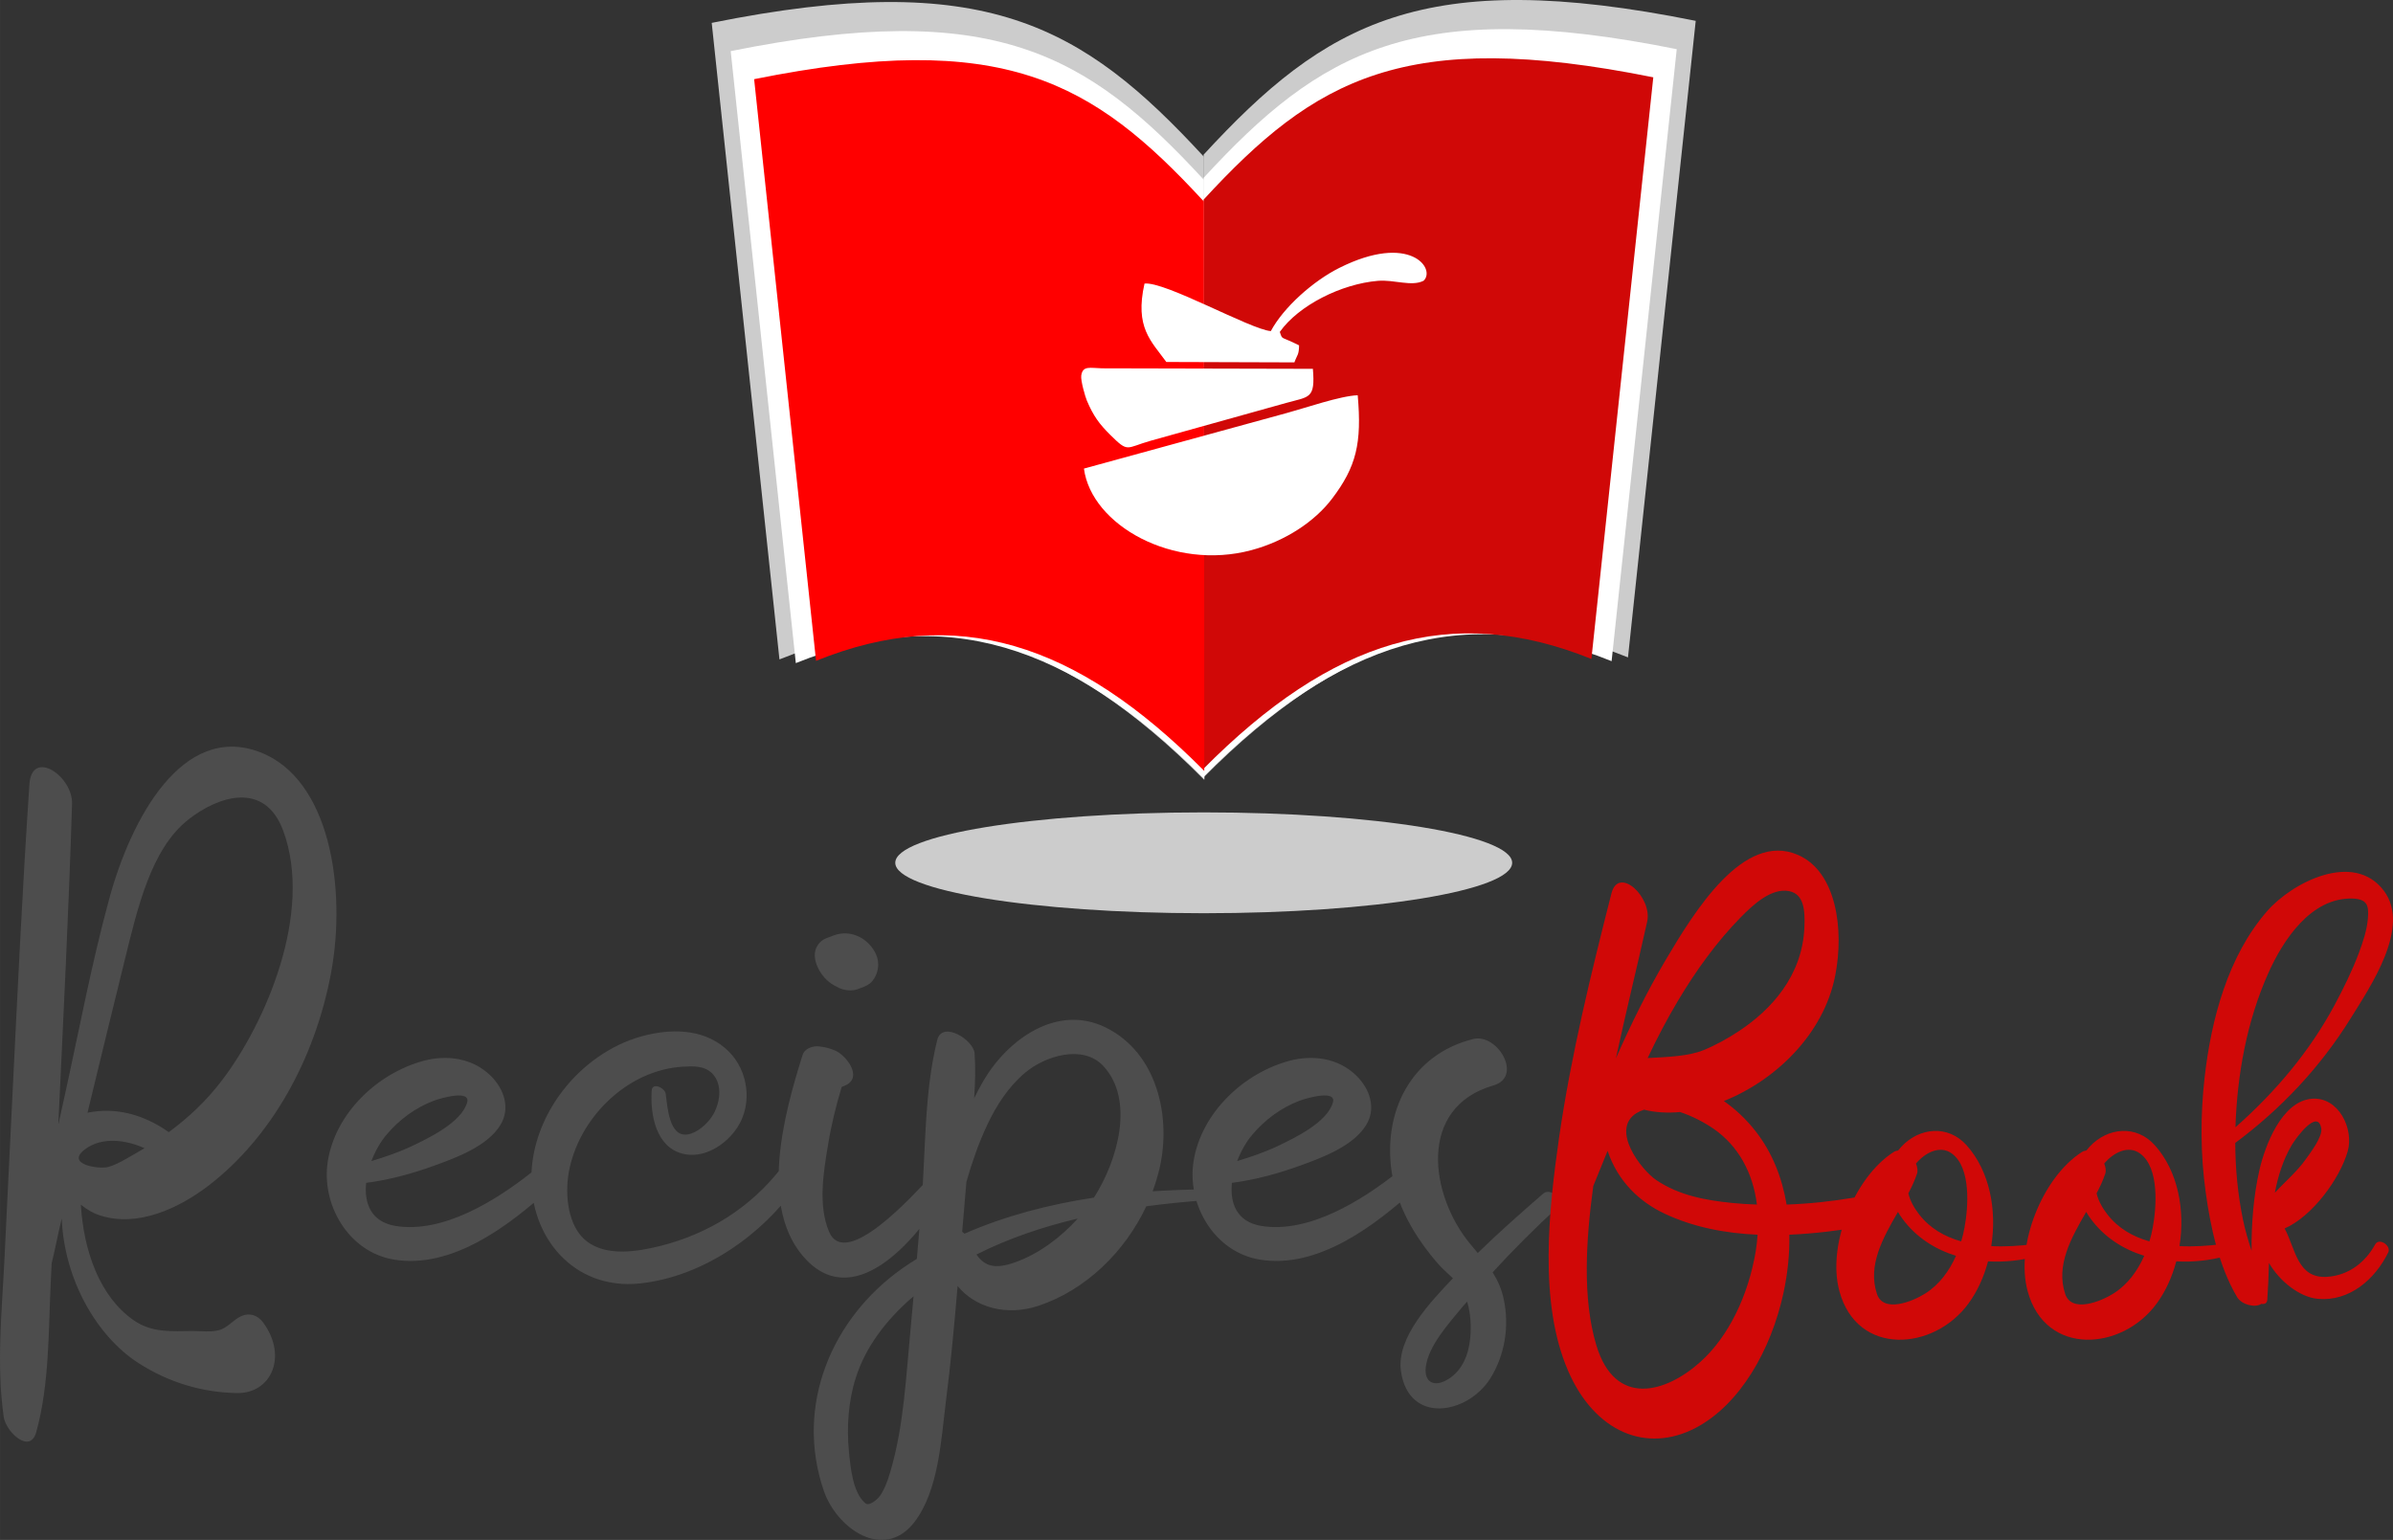 <?xml version="1.0" encoding="UTF-8"?>
<!DOCTYPE svg PUBLIC "-//W3C//DTD SVG 1.1//EN" "http://www.w3.org/Graphics/SVG/1.1/DTD/svg11.dtd">
<!-- Creator: CorelDRAW Standard 2021 (64 Bit) -->
<svg xmlns="http://www.w3.org/2000/svg" xml:space="preserve" width="67.923mm" height="43.714mm" version="1.1" style="shape-rendering:geometricPrecision; text-rendering:geometricPrecision; image-rendering:optimizeQuality; fill-rule:evenodd; clip-rule:evenodd"
viewBox="0 0 3649.23 2348.59"
 xmlns:xlink="http://www.w3.org/1999/xlink"
 xmlns:xodm="http://www.corel.com/coreldraw/odm/2003">
 <rect x="0" y="0" width="3649.23" height="2348.59" fill="#333333" stroke="none"/>
 <defs>
  <style type="text/css">
   <![CDATA[
    .fil2 {fill:#CCCCCC}
    .fil4 {fill:#D00807}
    .fil5 {fill:red}
    .fil3 {fill:white}
    .fil0 {fill:#4D4D4D;fill-rule:nonzero}
    .fil1 {fill:#D00807;fill-rule:nonzero}
   ]]>
  </style>
 </defs>
 <g id="Camada_x0020_1">
  <path class="fil0" d="M44.84 1196.18c-10.9,161.64 -18.4,323.28 -26.43,485.28 -3.93,79.48 -7.86,158.96 -11.61,238.44 -3.93,79.48 -12.5,162.53 -1.07,241.48 3.4,22.15 39.83,57.15 49.48,22.86 20.36,-72.69 18.57,-155.56 22.32,-231.83 0.36,-8.57 0.71,-17.14 1.25,-25.72 5.36,-21.61 9.47,-44.11 14.47,-64.65 0.18,-1.25 0.54,-2.5 0.89,-3.57 3.75,92.7 53.05,179.14 116.81,220.22 46.8,30.18 98.23,45.01 150.57,45.9 52.33,0.71 77.52,-56.26 39.83,-107.52 -8.57,-11.79 -21.25,-15.01 -32.68,-10.18 -12.86,5.36 -21.08,18.22 -35.01,21.79 -11.97,3.21 -28.05,1.25 -39.83,1.25 -31.61,0.18 -61.8,3.4 -90.56,-16.79 -50.9,-35.72 -75.73,-104.66 -80.01,-175.93 9.47,7.68 19.65,13.57 30.36,16.79 55.73,17.5 117.7,-9.83 165.21,-46.44 92.88,-71.62 161.29,-189.5 186.29,-325.42 22.87,-124.31 -0.53,-295.06 -110.2,-335.61 -116.63,-43.05 -194.86,101.09 -228.27,223.97 -26.79,97.88 -45.9,200.22 -67.87,300.07 -3.21,14.29 -6.43,28.58 -9.46,42.86 -0.18,0.18 -0.36,0.18 -0.36,0.18 7.68,-162.54 15.9,-324.89 20.9,-487.6 1.25,-42.69 -61.44,-84.66 -65.01,-29.83l0 0zm119.66 583.69c-13.57,3.57 -65.37,-3.93 -35.01,-26.97 25.54,-19.29 61.45,-15 90.92,-1.78 -5.72,3.4 -11.61,6.79 -17.5,10.18 -12.32,6.96 -25,15 -38.4,18.57l0 0zm25.9 -316.5c19.29,-77.87 39.65,-168.43 96.8,-213.44 45.01,-35.54 116.63,-59.83 144.85,17.5 45.73,124.85 -27.15,293.27 -93.77,380.44 -24.29,31.97 -51.62,57.15 -80.91,78.76 -39.11,-27.68 -81.98,-38.22 -123.95,-29.65 18.93,-77.88 37.68,-155.75 56.98,-233.62l0 0zm620.31 324.53c-53.76,42.51 -134.68,93.59 -207.54,81.8 -37.51,-6.25 -48.05,-34.65 -44.83,-65.73 35.37,-4.46 70.91,-14.29 103.95,-26.26 33.58,-12.14 80.91,-29.65 100.55,-61.62 15.9,-25.54 6.08,-55.01 -14.47,-75.37 -27.33,-26.97 -66.44,-32.51 -102.52,-22.86 -70.19,18.93 -134.13,79.66 -145.92,152.71 -10.72,66.8 31.79,138.77 100.38,150.38 88.95,15.01 176.46,-51.97 237.73,-107.7 13.58,-12.5 -13.04,-36.61 -27.33,-25.36l0 0zm-149.32 -109.13c12.15,-4.46 56.98,-17.15 50.91,2.86 -9.11,30.36 -57.69,53.58 -83.77,66.08 -20.36,9.64 -41.08,16.61 -62.16,23.04 5.89,-15.54 14.11,-29.83 23.04,-40.19 19.29,-22.86 43.76,-41.08 71.98,-51.8l0 0zm530.47 101.98c-47.15,60.91 -111.27,101.1 -185.75,119.67 -34.11,8.4 -80.55,16.07 -110.91,-6.96 -29.83,-22.68 -33.76,-71.98 -27.86,-105.38 14.65,-82.7 89.12,-156.46 174.14,-161.28 15.54,-0.89 32.5,-1.61 44.29,10 17.33,16.97 12.15,47.51 0,65.91 -7.85,11.79 -22.32,24.83 -36.79,27.33 -28.58,5 -31.08,-41.79 -33.76,-61.8 -1.25,-9.11 -20.54,-18.4 -21.43,-5 -2.33,35.36 5.89,84.84 45.9,95.91 33.4,9.29 68.23,-13.58 85.38,-40.72 22.51,-35.54 16.07,-84.84 -13.39,-114.48 -33.22,-33.4 -81.45,-35.91 -125.21,-25.54 -94.84,22.15 -172.89,114.13 -176.1,212.54 -3.22,96.27 65.37,176.82 165.03,166.46 96.99,-10.18 187.9,-74.3 242.01,-152.89 9.47,-13.93 -15,-37.51 -25.54,-23.76l0 0zm225.41 15.72c-22.68,23.93 -127.53,141.28 -152.89,82.16 -17.15,-39.83 -8.57,-91.45 -1.61,-132.88 4.82,-29.83 12.15,-59.12 20.72,-88.06 2.14,-0.71 4.1,-1.61 6.43,-2.68 26.26,-12.86 0,-45.9 -16.43,-52.87 -8.57,-3.57 -15.18,-5.18 -24.29,-6.25 -9.64,-1.07 -22.15,2.85 -25.36,13.22 -28.04,89.3 -68.59,235.58 6.25,312.74 78.05,80.37 174.86,-40.36 212.19,-106.27 6.61,-11.79 -15.36,-29.29 -25,-19.11l0 0zm-141.1 -291.49c5,2.86 10.36,4.65 16.07,5.18 6.79,0.9 13.22,-0.18 19.46,-3.04 6.43,-1.97 14.11,-5.53 18.4,-10.72 9.64,-11.43 11.96,-28.04 5.53,-41.61 -9.64,-20.36 -30.72,-33.76 -53.4,-30.9 -6.61,0.71 -12.15,3.22 -18.22,5.54 -8.57,2.68 -14.82,7.15 -18.93,15.54 -5.53,11.26 -1.25,25.19 4.46,35.19 6.43,11.07 15.18,19.47 26.62,24.83l0 0zm558.33 308.99c-25.18,0.18 -50.91,1.25 -76.8,2.86 4.11,-11.07 7.5,-22.51 10.36,-33.94 18.58,-79.3 -3.21,-177.18 -81.98,-215.94 -74.48,-36.44 -149.85,18.76 -186.64,81.8 -5,8.57 -9.47,17.33 -13.93,26.26 1.61,-23.04 2.32,-45.9 0.71,-68.41 -1.43,-20.89 -49.48,-50.55 -56.98,-20.54 -20.18,80.55 -17.5,171.11 -24.29,253.8 -2.33,26.62 -4.47,53.4 -6.79,80.02 -7.5,4.64 -15,9.47 -22.32,14.65 -107.7,76.09 -163.97,208.97 -119.67,338.82 19.82,57.87 91.62,108.06 138.07,48.22 37.33,-48.4 40.9,-126.27 48.22,-184.15 7.5,-58.58 12.86,-117.34 17.86,-176.11 26.97,32.86 74.66,46.26 123.24,30.19 72.51,-24.11 131.99,-82.7 164.5,-151.82 30.9,-4.11 61.62,-7.15 91.62,-9.29 10.18,-0.71 2.5,-16.61 -5.18,-16.43l0 0zm-445.81 211.83c-6.96,71.98 -10.18,148.24 -30.72,217.9 -4.64,16.25 -11.07,32.68 -18.75,40.9 -3.57,3.75 -14.11,12.5 -19.29,8.21 -19.65,-15.9 -23.04,-56.08 -25.36,-79.31 -3.57,-37.15 -0.9,-76.8 10.54,-112.34 15,-47.51 46.44,-87.52 83.41,-120.21 1.43,-1.25 3.04,-2.68 4.64,-3.93 -1.61,16.25 -2.86,32.5 -4.46,48.76l0 0zm159.5 -100.74c-31.08,11.07 -46.44,6.25 -59.11,-11.79 48.4,-24.47 100.73,-42.15 154.49,-54.83 -26.08,28.75 -59.12,53.76 -95.38,66.62l0 0zm120.03 -98.59c-68.05,10.36 -135.21,27.69 -197.36,55.01 -1.07,-1.07 -2.33,-2.14 -3.57,-3.04 2.14,-25.36 4.29,-50.72 6.43,-75.91 8.39,-29.47 18.57,-58.76 31.44,-86.27 13.93,-29.83 32.5,-58.76 58.05,-80.19 30.37,-25.72 88.05,-43.58 119.13,-10.54 48.4,51.8 22.15,144.32 -14.11,200.94l0 0zm462.78 -38.58c-53.76,42.51 -134.68,93.59 -207.54,81.8 -37.51,-6.25 -48.05,-34.65 -44.83,-65.73 35.37,-4.46 70.91,-14.29 103.95,-26.26 33.58,-12.14 80.91,-29.65 100.55,-61.62 15.9,-25.54 6.08,-55.01 -14.47,-75.37 -27.33,-26.97 -66.44,-32.51 -102.52,-22.86 -70.19,18.93 -134.13,79.66 -145.92,152.71 -10.72,66.8 31.79,138.77 100.38,150.38 88.95,15.01 176.46,-51.97 237.73,-107.7 13.58,-12.5 -13.04,-36.61 -27.33,-25.36l0 0zm-149.32 -109.13c12.15,-4.46 56.98,-17.15 50.91,2.86 -9.11,30.36 -57.69,53.58 -83.77,66.08 -20.36,9.64 -41.08,16.61 -62.16,23.04 5.89,-15.54 14.11,-29.83 23.04,-40.19 19.29,-22.86 43.76,-41.08 71.98,-51.8l0 0zm371.87 141.46c-33.76,29.3 -67.87,59.3 -100.02,90.74 -3.75,-4.47 -7.51,-8.93 -11.43,-13.75 -61.09,-73.41 -81.44,-208.08 35.36,-241.84 45.55,-13.04 6.25,-80.02 -30.9,-70.73 -94.31,23.4 -137.88,110.38 -124.31,202.54 7.68,52.87 36.26,100.56 70.73,140.21 6.79,7.86 15.18,14.82 22.68,22.15 -33.4,35.19 -86.63,90.38 -79.31,141.46 11.61,81.8 101.45,66.44 136.28,11.25 22.32,-35.54 29.29,-79.66 20.54,-120.74 -3.4,-16.25 -9.47,-29.11 -16.97,-41.08 31.61,-34.47 64.83,-67.69 99.48,-99.48 10.9,-10 -10.9,-30.37 -22.15,-20.72l0 0zm-111.45 220.05c-2.32,24.83 -11.61,49.48 -33.58,63.05 -20.89,13.04 -36.97,5.18 -34.29,-18.22 3.93,-32.69 35.37,-66.8 55.19,-91.09 2.5,-3.04 5.18,-5.89 7.85,-8.93 5.54,17.86 6.43,37.69 4.82,55.19l0 0z"/>
  <path class="fil1" d="M2827.38 1826.44c-34.05,5.75 -68.54,9.48 -102.87,10.63 -6.9,-41.09 -21.98,-79.46 -47.13,-111.64 -14.08,-18.1 -30.6,-33.62 -48.56,-46.26 78.16,-31.18 152.3,-101.58 169.83,-191.38 13.79,-69.97 2.01,-158.62 -57.04,-184.05 -82.9,-35.92 -157.9,86.49 -201.72,160.63 -27.73,46.98 -52.73,97.56 -75.72,149.71 15.09,-69.68 32.18,-138.94 47.7,-208.48 8.19,-37.21 -43.53,-85.63 -54.45,-43.24 -31.04,122.12 -61.49,245.83 -79.89,372.55 -15.95,111.64 -31.18,252.15 13.79,355.75 40.38,93.24 119.25,126.43 194.68,86.92 66.67,-35.06 114.66,-117.67 133.77,-205.89 6.32,-29.46 9.48,-59.49 8.91,-88.65 38.65,-1.58 77.01,-6.61 113.5,-12.65 21.98,-3.73 3.16,-46.98 -14.8,-43.96l0 0zm-213.94 -104.74c37.5,26 59.77,66.95 65.8,115.37 -12.64,-0.43 -25.29,-1.15 -37.93,-2.44 -39.23,-4.02 -80.46,-11.06 -115.8,-35.06 -22.56,-15.37 -70.55,-76.87 -29.6,-102.15 3.59,-2.15 7.33,-3.73 11.21,-5.03 17.1,4.31 35.63,5.32 54.88,3.59 19.4,6.32 37.93,16.38 51.44,25.72l0 0zm-54.45 -195.69c27.73,-46.55 59.48,-90.23 95.26,-126.72 19.69,-20.12 47.27,-45.4 73.99,-40.23 22.99,4.45 24.43,29.74 23.42,54.88 -3.01,74.71 -51.15,126.15 -98.85,157.9 -17.67,11.78 -36.06,21.98 -55.03,29.74 -22.41,9.2 -54.31,10.49 -85.2,12.07 14.22,-30.03 29.45,-59.34 46.41,-87.64l0 0zm34.05 551c-52.73,47.41 -129.89,69.83 -158.62,-25.14 -21.69,-71.69 -15.81,-161.5 -4.74,-243.1 7.33,-17.82 14.66,-35.63 21.84,-53.59 15.81,47.27 49.43,78.02 86.49,95.55 44.68,21.12 93.1,30.17 142.24,32.33 -0.57,8.33 -1.43,16.81 -2.87,25.43 -11.2,66.67 -40.94,129.6 -84.33,168.53l0 0zm506.6 -179.45c-19.82,2.58 -41.52,4.02 -63.07,2.87 8.76,-54.88 -2.15,-114.37 -37.79,-154.02 -28.02,-31.03 -71.55,-27.3 -99.28,2.44 -1.72,1.87 -3.3,3.73 -4.88,5.75 -2.44,0.28 -4.89,1 -7.19,2.58 -60.2,38.8 -101.29,142.24 -82.47,211.78 27.01,100.29 144.54,91.38 197.13,18.68 13.36,-18.25 23.27,-40.23 29.6,-63.93 25.57,1.43 51.58,-1.44 75.86,-8.05 11.93,-3.16 1.58,-19.4 -7.9,-18.1l0 0zm-163.65 75.14c-19.4,12.36 -63.93,30.17 -73.71,0.72 -14.51,-43.68 9.05,-85.34 32.04,-125.14 2.01,3.59 4.31,7.04 6.75,10.34 20.83,28.45 49.71,46.7 81.75,56.61 -10.2,23.13 -25.57,44.11 -46.84,57.47l0 0zm59.77 -100.29c-1.29,6.89 -2.87,13.94 -5.03,20.83 -25,-7.04 -47.56,-19.82 -64.08,-41.09 -7.47,-9.63 -13.79,-20.69 -16.52,-32.18 5.31,-9.92 9.77,-19.69 13.07,-29.46 1.72,-4.74 0.86,-10.49 -1.43,-15.95 13.65,-16.38 36.64,-28.88 55.03,-15.09 29.31,21.84 24.71,82.18 18.97,112.93l0 0zm390.95 25.14c-19.82,2.58 -41.52,4.02 -63.07,2.87 8.76,-54.88 -2.15,-114.37 -37.79,-154.02 -28.02,-31.03 -71.55,-27.3 -99.28,2.44 -1.72,1.87 -3.3,3.73 -4.88,5.75 -2.44,0.28 -4.89,1 -7.19,2.58 -60.2,38.8 -101.29,142.24 -82.47,211.78 27.01,100.29 144.54,91.38 197.13,18.68 13.36,-18.25 23.27,-40.23 29.6,-63.93 25.57,1.43 51.58,-1.44 75.86,-8.05 11.93,-3.16 1.58,-19.4 -7.9,-18.1l0 0zm-163.65 75.14c-19.4,12.36 -63.93,30.17 -73.71,0.72 -14.51,-43.68 9.05,-85.34 32.04,-125.14 2.01,3.59 4.31,7.04 6.75,10.34 20.83,28.45 49.71,46.7 81.75,56.61 -10.2,23.13 -25.57,44.11 -46.84,57.47l0 0zm59.77 -100.29c-1.29,6.89 -2.87,13.94 -5.03,20.83 -25,-7.04 -47.56,-19.82 -64.08,-41.09 -7.47,-9.63 -13.79,-20.69 -16.52,-32.18 5.31,-9.92 9.77,-19.69 13.07,-29.46 1.72,-4.74 0.86,-10.49 -1.43,-15.95 13.65,-16.38 36.64,-28.88 55.03,-15.09 29.31,21.84 24.71,82.18 18.97,112.93l0 0zm339.23 25.43c-15.09,27.44 -40.23,46.98 -72.56,49.42 -46.41,3.45 -48.71,-42.67 -65.52,-73.7 42.24,-18.54 84.05,-75.58 96.12,-117.53 9.91,-34.34 -13.79,-83.47 -54.45,-80.32 -46.12,3.59 -71.41,71.26 -80.03,108.33 -9.2,40.38 -12.36,82.04 -12.07,123.56 -5.03,-15.52 -9.77,-31.32 -13.08,-47.41 -7.9,-38.65 -11.64,-77.88 -11.78,-117.1 70.12,-52.15 130.03,-115.8 176.29,-190.51 29.31,-47.27 91.95,-138.65 50.43,-193.97 -46.12,-61.49 -140.38,-12.5 -178.31,31.18 -59.63,68.53 -85.05,164.79 -95.11,253.16 -6.61,58.05 -6.47,117.1 1.58,175 7.33,53.45 20.12,113.36 47.99,160.35 6.75,11.35 27.15,16.81 36.93,10.2 4.45,0.86 8.62,-0.57 9.05,-6.18 1.29,-17.96 2.01,-36.93 2.58,-56.18 16.52,28.59 47.41,52.3 74.57,54.74 48.13,4.31 87.07,-29.6 107.33,-70.83 4.88,-10.06 -13.79,-23.13 -19.97,-12.21l0 0zm-163.07 -413.5c22.41,-50.29 65.08,-115.66 128.3,-113.94 21.98,0.72 25.43,9.77 23.71,29.89 -1.44,18.39 -7.62,36.35 -13.94,53.45 -10.35,27.59 -23.56,54.02 -37.36,79.89 -38.37,71.26 -90.52,132.33 -150.72,185.63 2.58,-80.03 17.24,-161.49 50,-234.91l0 0zm10.06 334.77c4.88,-25.72 12.64,-50.29 25.57,-72.41 5.75,-9.91 39.95,-57.33 45.26,-25.57 2.01,12.79 -16.96,37.36 -23.56,46.69 -13.07,18.68 -31.61,34.2 -47.27,51.29l0 0z"/>
  <path class="fil2" d="M1835.62 1238.96c259.78,0 470.37,34.43 470.37,76.9 0,42.47 -210.59,76.9 -470.37,76.9 -259.78,0 -470.37,-34.43 -470.37,-76.9 0,-42.47 210.59,-76.9 470.37,-76.9z"/>
  <g id="_2262403313920">
   <g>
    <path class="fil2" d="M1835.42 235.9c185.44,-201.33 334.68,-287.89 750.49,-204.11l-103.3 970.79c-233.41,-94.26 -433.55,-32.48 -647.91,183.76 0,-430.28 0.71,-520.16 0.71,-950.44z"/>
    <path class="fil2" d="M1835.82 238.99c-185.44,-201.33 -334.68,-287.89 -750.49,-204.11l103.3 970.79c233.41,-94.26 433.55,-32.48 647.9,183.76 0,-430.28 -0.71,-520.16 -0.71,-950.44z"/>
    <path class="fil2" d="M1552.17 501.48c50.4,0 91.25,40.85 91.25,91.25 0,50.39 -40.85,91.24 -91.25,91.24 -50.39,0 -91.24,-40.85 -91.24,-91.24 0,-50.4 40.85,-91.25 91.24,-91.25z"/>
    <path class="fil2" d="M1690.6 340.29c24.97,0 45.21,20.25 45.21,45.22 0,24.97 -20.24,45.21 -45.21,45.21 -24.97,0 -45.21,-20.24 -45.21,-45.21 0,-24.97 20.24,-45.22 45.21,-45.22z"/>
   </g>
   <g>
    <path class="fil3" d="M1835.43 271.24c178.28,-193.56 321.77,-276.78 721.53,-196.24l-99.32 933.33c-224.4,-90.62 -416.82,-31.23 -622.91,176.67 0,-413.67 0.69,-500.09 0.69,-913.76z"/>
    <path class="fil3" d="M1835.82 274.21c-178.28,-193.56 -321.77,-276.78 -721.53,-196.24l99.31 933.33c224.4,-90.62 416.82,-31.23 622.91,176.67 0,-413.67 -0.69,-500.09 -0.69,-913.76z"/>
    <path class="fil3" d="M1563.11 526.57c48.45,0 87.73,39.27 87.73,87.72 0,48.44 -39.28,87.72 -87.73,87.72 -48.44,0 -87.72,-39.28 -87.72,-87.72 0,-48.45 39.28,-87.72 87.72,-87.72z"/>
    <path class="fil3" d="M1696.2 371.6c24,0 43.47,19.46 43.47,43.47 0,24 -19.46,43.46 -43.47,43.46 -24,0 -43.46,-19.46 -43.46,-43.46 0,-24 19.46,-43.47 43.46,-43.47z"/>
   </g>
   <path class="fil4" d="M1835.44 304.44c169.45,-183.97 305.82,-263.06 685.78,-186.52l-94.39 887.09c-213.28,-86.13 -396.17,-29.68 -592.04,167.92 0,-393.18 0.66,-475.31 0.66,-868.49z"/>
   <path class="fil5" d="M1835.8 307.28c-169.45,-183.97 -305.83,-263.06 -685.78,-186.52l94.4 887.08c213.28,-86.13 396.16,-29.68 592.04,167.92 0,-393.18 -0.66,-475.31 -0.66,-868.48z"/>
   <path class="fil3" d="M1652.97 714.63c11.39,86.47 136.45,156.28 255.34,124.41 52.75,-14.13 96.93,-44.22 122.82,-78.22 37.41,-49.14 45.73,-85.12 39.33,-158.02 -26.44,0.83 -80.4,19.58 -107.42,26.86l-310.07 84.97zm298.69 -208.45c28.72,-40.6 93.93,-73.2 149.51,-77.87 24.93,-2.1 51.5,9.17 69.76,-0.12 19.13,-18.11 -20.52,-73.74 -128.59,-19.58 -39.83,19.96 -84.91,60 -104.38,96.37 -31.16,-2.53 -161.22,-76.09 -192.63,-72.5 -15.11,66.95 10.06,87.57 33.29,119.57l195.28 0.62c4.34,-11.99 6.92,-10.91 7.15,-25.97 -28.82,-14.6 -24.96,-7.4 -29.4,-20.54zm50.44 56.31l-321.38 -0.76c-18.28,-0.4 -29.67,-4.56 -31.86,11.04 -1.08,7.69 6.09,32.34 8.53,38.09 9.87,23.24 18.68,35.48 35.61,52.25 28.34,28.06 23.26,19.94 61.89,9.02l207.17 -57.8c34.55,-9.67 43.91,-5.78 40.04,-51.83z"/>
  </g>
 </g>
</svg>
